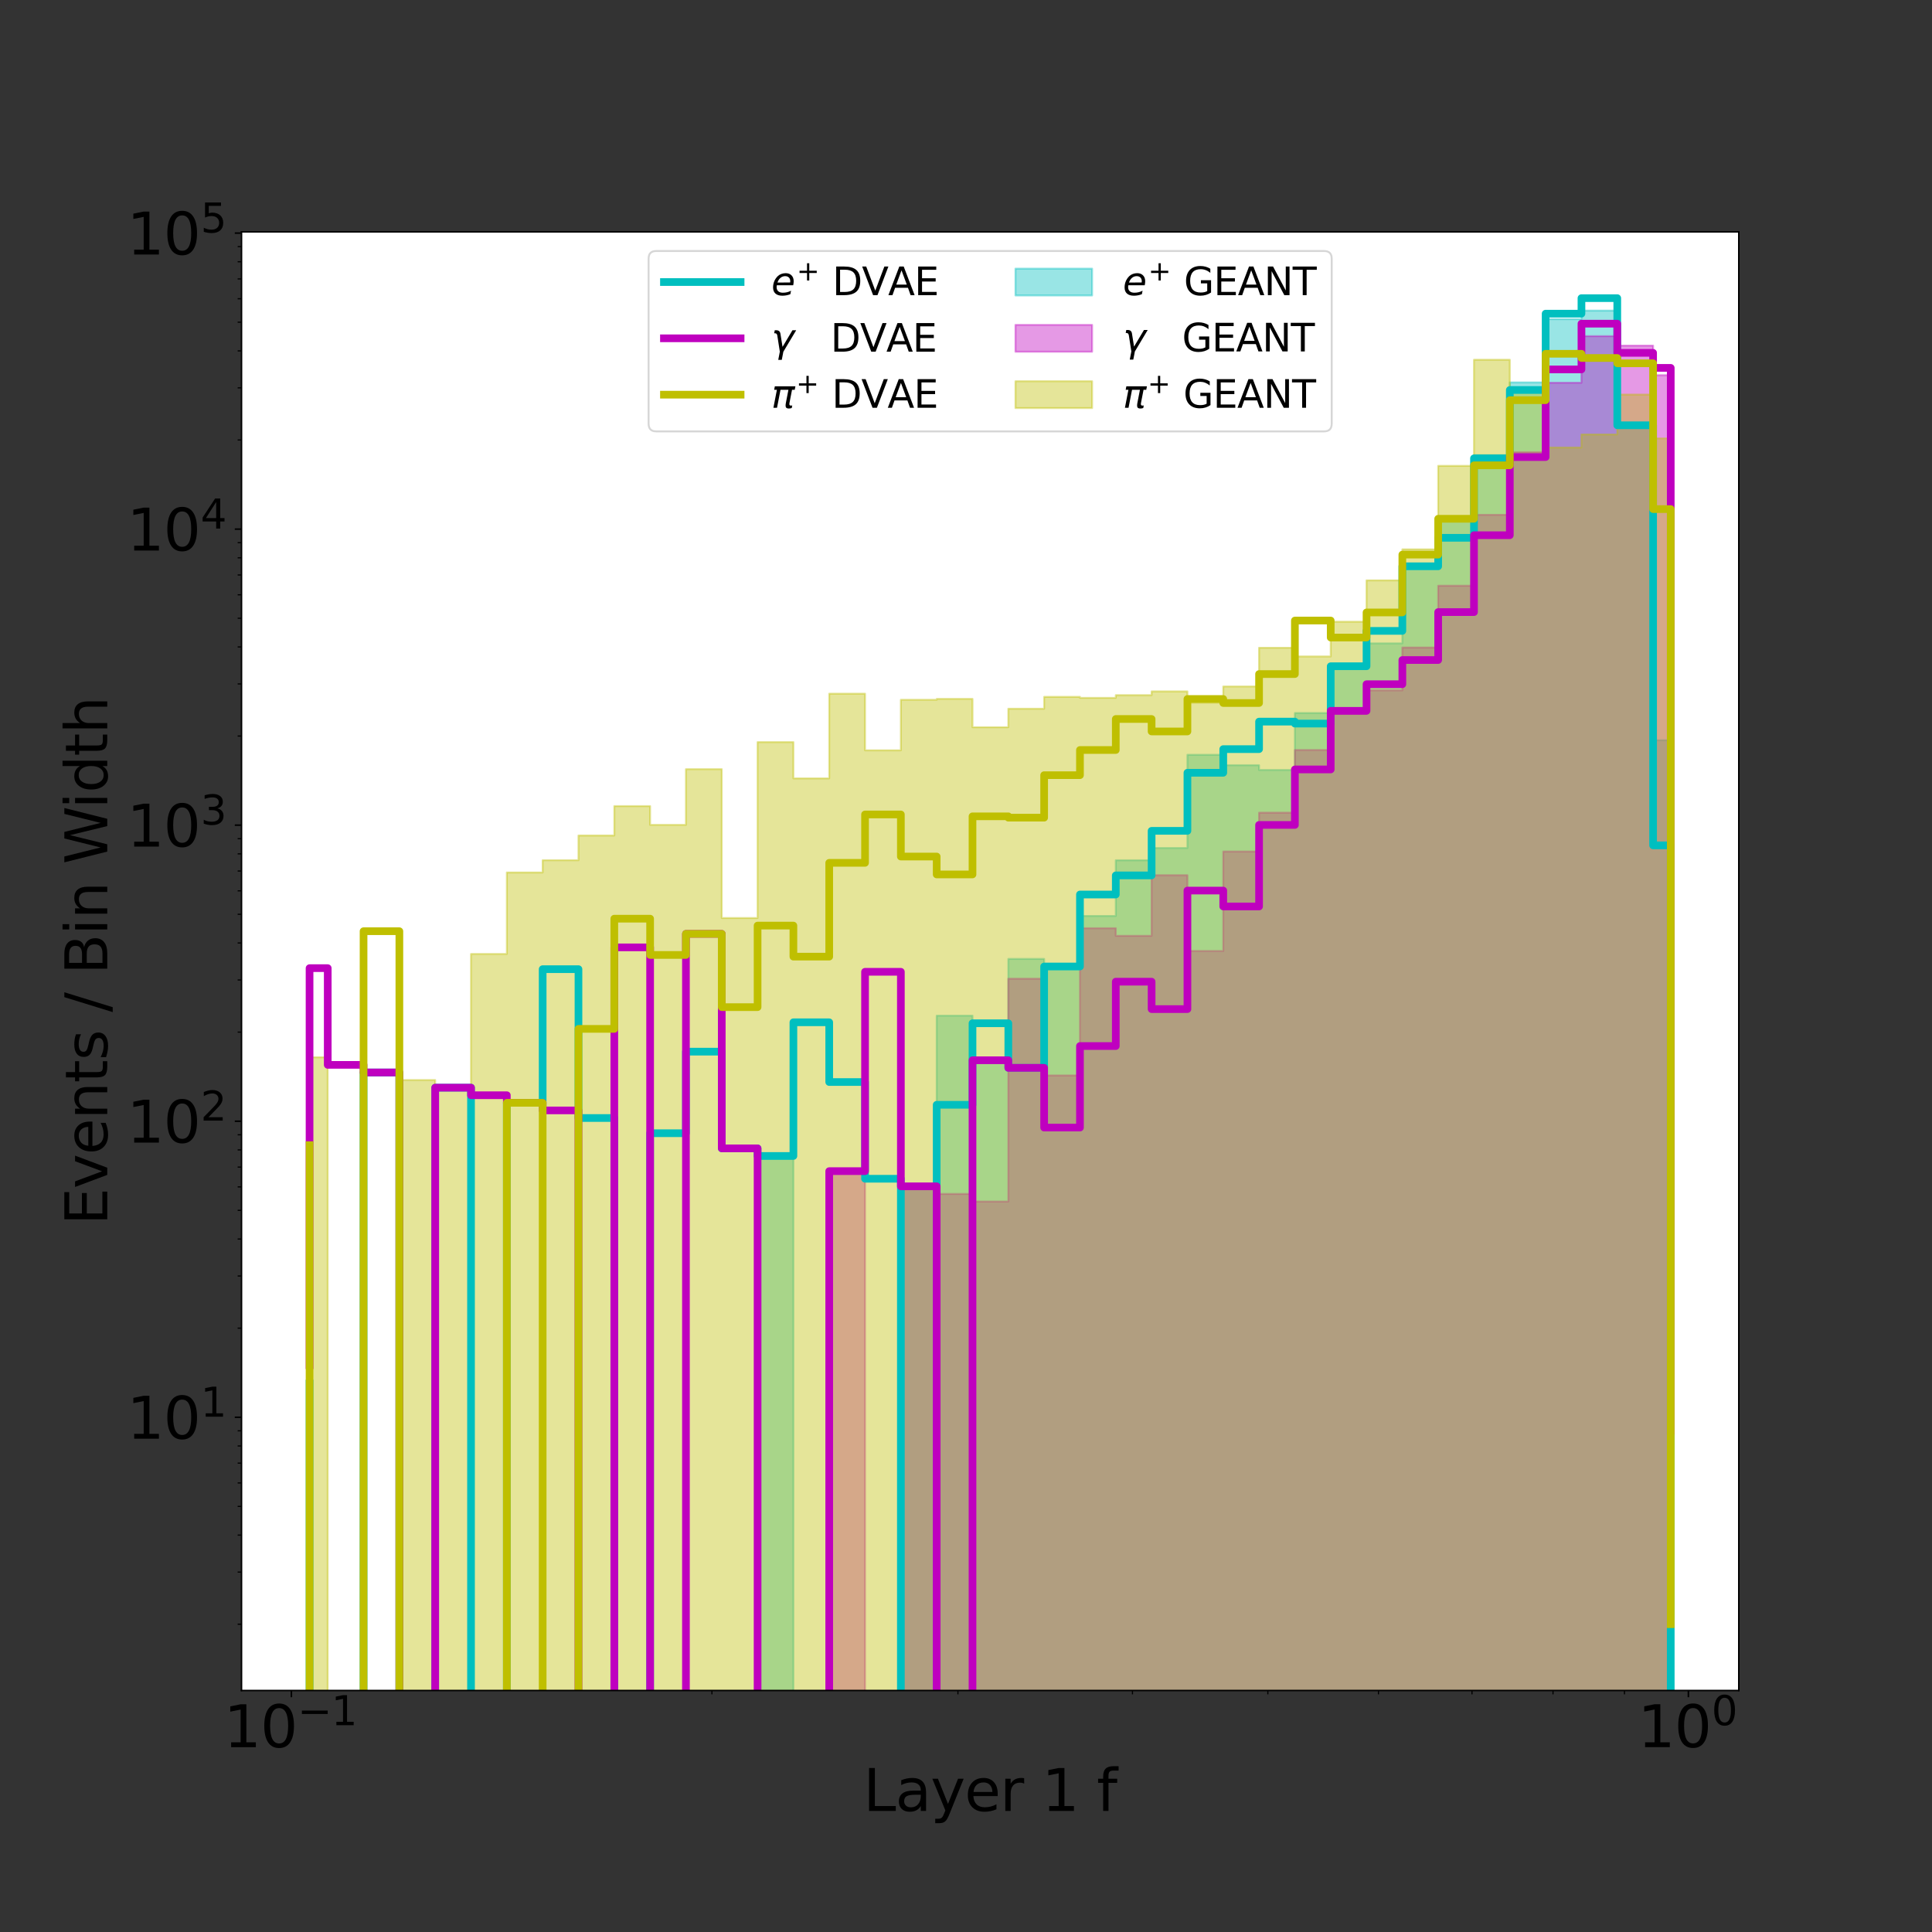 <?xml version="1.0" encoding="utf-8" standalone="no"?>
<!DOCTYPE svg PUBLIC "-//W3C//DTD SVG 1.1//EN"
  "http://www.w3.org/Graphics/SVG/1.1/DTD/svg11.dtd">
<svg height="1008pt" version="1.1" viewBox="0 0 1008 1008" width="1008pt" xmlns="http://www.w3.org/2000/svg" xmlns:xlink="http://www.w3.org/1999/xlink">
 <rect x="0" y="0" width="1008" height="1008" fill="#333333" stroke="none"/>
 <defs>
  <style type="text/css">*{stroke-linecap:butt;stroke-linejoin:round;}</style>
 </defs>
 <g id="figure_1">
  <g id="patch_1">
   <path d="M 0 1008 
L 1008 1008 
L 1008 0 
L 0 0 
z
" style="fill:none;"/>
  </g>
  <g id="axes_1">
   <g id="patch_2">
    <path d="M 126 882 
L 907.2 882 
L 907.2 120.96 
L 126 120.96 
z
" style="fill:#ffffff;"/>
   </g>
   <g id="PolyCollection_1">
    <path clip-path="url(#p5439ce1509)" d="M 161.509 155355.435 
L 161.509 155355.435 
L 161.509 155355.435 
L 161.509 155355.435 
L 170.991 155355.435 
L 170.991 155355.435 
L 189.68 155355.435 
L 189.68 155355.435 
L 208.369 155355.435 
L 208.369 155355.435 
L 227.058 155355.435 
L 227.058 155355.435 
L 245.747 155355.435 
L 245.747 155355.435 
L 264.436 155355.435 
L 264.436 155355.435 
L 283.125 155355.435 
L 283.125 155355.435 
L 301.814 155355.435 
L 301.814 155355.435 
L 320.503 155355.435 
L 320.503 155355.435 
L 339.192 155355.435 
L 339.192 155355.435 
L 357.881 155355.435 
L 357.881 155355.435 
L 376.57 155355.435 
L 376.57 155355.435 
L 395.259 155355.435 
L 395.259 603.111 
L 413.948 603.111 
L 413.948 155355.435 
L 432.637 155355.435 
L 432.637 155355.435 
L 451.326 155355.435 
L 451.326 155355.435 
L 470.015 155355.435 
L 470.015 618.953 
L 488.704 618.953 
L 488.704 529.918 
L 507.393 529.918 
L 507.393 553.177 
L 526.082 553.177 
L 526.082 500.299 
L 544.771 500.299 
L 544.771 504.26 
L 563.46 504.26 
L 563.46 477.9 
L 582.149 477.9 
L 582.149 448.825 
L 600.838 448.825 
L 600.838 442.445 
L 619.527 442.445 
L 619.527 393.805 
L 638.216 393.805 
L 638.216 399.24 
L 656.905 399.24 
L 656.905 401.726 
L 675.594 401.726 
L 675.594 372.006 
L 694.283 372.006 
L 694.283 346.453 
L 712.972 346.453 
L 712.972 335.673 
L 731.661 335.673 
L 731.661 295.457 
L 750.35 295.457 
L 750.35 271.125 
L 769.039 271.125 
L 769.039 237.435 
L 787.728 237.435 
L 787.728 199.517 
L 806.417 199.517 
L 806.417 166.501 
L 825.106 166.501 
L 825.106 162.038 
L 843.795 162.038 
L 843.795 222.661 
L 862.484 222.661 
L 862.484 386.201 
L 871.691 386.201 
L 871.691 155355.435 
L 871.691 155355.435 
L 871.691 155355.435 
L 871.691 155355.435 
L 871.691 155355.435 
L 871.691 155355.435 
L 862.484 155355.435 
L 862.484 155355.435 
L 843.795 155355.435 
L 843.795 155355.435 
L 825.106 155355.435 
L 825.106 155355.435 
L 806.417 155355.435 
L 806.417 155355.435 
L 787.728 155355.435 
L 787.728 155355.435 
L 769.039 155355.435 
L 769.039 155355.435 
L 750.35 155355.435 
L 750.35 155355.435 
L 731.661 155355.435 
L 731.661 155355.435 
L 712.972 155355.435 
L 712.972 155355.435 
L 694.283 155355.435 
L 694.283 155355.435 
L 675.594 155355.435 
L 675.594 155355.435 
L 656.905 155355.435 
L 656.905 155355.435 
L 638.216 155355.435 
L 638.216 155355.435 
L 619.527 155355.435 
L 619.527 155355.435 
L 600.838 155355.435 
L 600.838 155355.435 
L 582.149 155355.435 
L 582.149 155355.435 
L 563.46 155355.435 
L 563.46 155355.435 
L 544.771 155355.435 
L 544.771 155355.435 
L 526.082 155355.435 
L 526.082 155355.435 
L 507.393 155355.435 
L 507.393 155355.435 
L 488.704 155355.435 
L 488.704 155355.435 
L 470.015 155355.435 
L 470.015 155355.435 
L 451.326 155355.435 
L 451.326 155355.435 
L 432.637 155355.435 
L 432.637 155355.435 
L 413.948 155355.435 
L 413.948 155355.435 
L 395.259 155355.435 
L 395.259 155355.435 
L 376.57 155355.435 
L 376.57 155355.435 
L 357.881 155355.435 
L 357.881 155355.435 
L 339.192 155355.435 
L 339.192 155355.435 
L 320.503 155355.435 
L 320.503 155355.435 
L 301.814 155355.435 
L 301.814 155355.435 
L 283.125 155355.435 
L 283.125 155355.435 
L 264.436 155355.435 
L 264.436 155355.435 
L 245.747 155355.435 
L 245.747 155355.435 
L 227.058 155355.435 
L 227.058 155355.435 
L 208.369 155355.435 
L 208.369 155355.435 
L 189.68 155355.435 
L 189.68 155355.435 
L 170.991 155355.435 
L 170.991 155355.435 
L 161.509 155355.435 
L 161.509 155355.435 
L 161.509 155355.435 
z
" style="fill:#00bfbf;fill-opacity:0.4;stroke:#00bfbf;stroke-opacity:0.4;"/>
   </g>
   <g id="PolyCollection_2">
    <path clip-path="url(#p5439ce1509)" d="M 161.509 155355.435 
L 161.509 155355.435 
L 161.509 155355.435 
L 161.509 155355.435 
L 170.991 155355.435 
L 170.991 155355.435 
L 189.68 155355.435 
L 189.68 155355.435 
L 208.369 155355.435 
L 208.369 155355.435 
L 227.058 155355.435 
L 227.058 155355.435 
L 245.747 155355.435 
L 245.747 155355.435 
L 264.436 155355.435 
L 264.436 155355.435 
L 283.125 155355.435 
L 283.125 155355.435 
L 301.814 155355.435 
L 301.814 155355.435 
L 320.503 155355.435 
L 320.503 155355.435 
L 339.192 155355.435 
L 339.192 155355.435 
L 357.881 155355.435 
L 357.881 155355.435 
L 376.57 155355.435 
L 376.57 155355.435 
L 395.259 155355.435 
L 395.259 155355.435 
L 413.948 155355.435 
L 413.948 155355.435 
L 432.637 155355.435 
L 432.637 611.032 
L 451.326 611.032 
L 451.326 155355.435 
L 470.015 155355.435 
L 470.015 618.953 
L 488.704 618.953 
L 488.704 622.913 
L 507.393 622.913 
L 507.393 626.874 
L 526.082 626.874 
L 526.082 510.64 
L 544.771 510.64 
L 544.771 561.098 
L 563.46 561.098 
L 563.46 484.294 
L 582.149 484.294 
L 582.149 488.255 
L 600.838 488.255 
L 600.838 456.62 
L 619.527 456.62 
L 619.527 496.176 
L 638.216 496.176 
L 638.216 444.263 
L 656.905 444.263 
L 656.905 424.006 
L 675.594 424.006 
L 675.594 391.304 
L 694.283 391.304 
L 694.283 372.525 
L 712.972 372.525 
L 712.972 360.189 
L 731.661 360.189 
L 731.661 337.832 
L 750.35 337.832 
L 750.35 305.599 
L 769.039 305.599 
L 769.039 268.594 
L 787.728 268.594 
L 787.728 235.884 
L 806.417 235.884 
L 806.417 199.704 
L 825.106 199.704 
L 825.106 175.385 
L 843.795 175.385 
L 843.795 180.321 
L 862.484 180.321 
L 862.484 195.754 
L 871.691 195.754 
L 871.691 155355.435 
L 871.691 155355.435 
L 871.691 155355.435 
L 871.691 155355.435 
L 871.691 155355.435 
L 871.691 155355.435 
L 862.484 155355.435 
L 862.484 155355.435 
L 843.795 155355.435 
L 843.795 155355.435 
L 825.106 155355.435 
L 825.106 155355.435 
L 806.417 155355.435 
L 806.417 155355.435 
L 787.728 155355.435 
L 787.728 155355.435 
L 769.039 155355.435 
L 769.039 155355.435 
L 750.35 155355.435 
L 750.35 155355.435 
L 731.661 155355.435 
L 731.661 155355.435 
L 712.972 155355.435 
L 712.972 155355.435 
L 694.283 155355.435 
L 694.283 155355.435 
L 675.594 155355.435 
L 675.594 155355.435 
L 656.905 155355.435 
L 656.905 155355.435 
L 638.216 155355.435 
L 638.216 155355.435 
L 619.527 155355.435 
L 619.527 155355.435 
L 600.838 155355.435 
L 600.838 155355.435 
L 582.149 155355.435 
L 582.149 155355.435 
L 563.46 155355.435 
L 563.46 155355.435 
L 544.771 155355.435 
L 544.771 155355.435 
L 526.082 155355.435 
L 526.082 155355.435 
L 507.393 155355.435 
L 507.393 155355.435 
L 488.704 155355.435 
L 488.704 155355.435 
L 470.015 155355.435 
L 470.015 155355.435 
L 451.326 155355.435 
L 451.326 155355.435 
L 432.637 155355.435 
L 432.637 155355.435 
L 413.948 155355.435 
L 413.948 155355.435 
L 395.259 155355.435 
L 395.259 155355.435 
L 376.57 155355.435 
L 376.57 155355.435 
L 357.881 155355.435 
L 357.881 155355.435 
L 339.192 155355.435 
L 339.192 155355.435 
L 320.503 155355.435 
L 320.503 155355.435 
L 301.814 155355.435 
L 301.814 155355.435 
L 283.125 155355.435 
L 283.125 155355.435 
L 264.436 155355.435 
L 264.436 155355.435 
L 245.747 155355.435 
L 245.747 155355.435 
L 227.058 155355.435 
L 227.058 155355.435 
L 208.369 155355.435 
L 208.369 155355.435 
L 189.68 155355.435 
L 189.68 155355.435 
L 170.991 155355.435 
L 170.991 155355.435 
L 161.509 155355.435 
L 161.509 155355.435 
L 161.509 155355.435 
z
" style="fill:#bf00bf;fill-opacity:0.4;stroke:#bf00bf;stroke-opacity:0.4;"/>
   </g>
   <g id="PolyCollection_3">
    <path clip-path="url(#p5439ce1509)" d="M 161.509 155355.435 
L 161.509 773.71 
L 161.509 773.71 
L 161.509 551.623 
L 170.991 551.623 
L 170.991 155355.435 
L 189.68 155355.435 
L 189.68 155355.435 
L 208.369 155355.435 
L 208.369 563.505 
L 227.058 563.505 
L 227.058 567.466 
L 245.747 567.466 
L 245.747 497.729 
L 264.436 497.729 
L 264.436 455.192 
L 283.125 455.192 
L 283.125 448.812 
L 301.814 448.812 
L 301.814 435.914 
L 320.503 435.914 
L 320.503 420.576 
L 339.192 420.576 
L 339.192 430.374 
L 357.881 430.374 
L 357.881 401.298 
L 376.57 401.298 
L 376.57 478.956 
L 395.259 478.956 
L 395.259 387.183 
L 413.948 387.183 
L 413.948 406.112 
L 432.637 406.112 
L 432.637 361.919 
L 451.326 361.919 
L 451.326 391.462 
L 470.015 391.462 
L 470.015 365.103 
L 488.704 365.103 
L 488.704 364.639 
L 507.393 364.639 
L 507.393 379.417 
L 526.082 379.417 
L 526.082 369.764 
L 544.771 369.764 
L 544.771 363.58 
L 563.46 363.58 
L 563.46 364.1 
L 582.149 364.1 
L 582.149 362.691 
L 600.838 362.691 
L 600.838 360.728 
L 619.527 360.728 
L 619.527 366.606 
L 638.216 366.606 
L 638.216 358.174 
L 656.905 358.174 
L 656.905 337.966 
L 675.594 337.966 
L 675.594 342.493 
L 694.283 342.493 
L 694.283 324.371 
L 712.972 324.371 
L 712.972 302.789 
L 731.661 302.789 
L 731.661 286.618 
L 750.35 286.618 
L 750.35 243.054 
L 769.039 243.054 
L 769.039 187.702 
L 787.728 187.702 
L 787.728 203.566 
L 806.417 203.566 
L 806.417 233.48 
L 825.106 233.48 
L 825.106 226.657 
L 843.795 226.657 
L 843.795 205.858 
L 862.484 205.858 
L 862.484 228.726 
L 871.691 228.726 
L 871.691 155355.435 
L 871.691 155355.435 
L 871.691 155355.435 
L 871.691 155355.435 
L 871.691 155355.435 
L 871.691 155355.435 
L 862.484 155355.435 
L 862.484 155355.435 
L 843.795 155355.435 
L 843.795 155355.435 
L 825.106 155355.435 
L 825.106 155355.435 
L 806.417 155355.435 
L 806.417 155355.435 
L 787.728 155355.435 
L 787.728 155355.435 
L 769.039 155355.435 
L 769.039 155355.435 
L 750.35 155355.435 
L 750.35 155355.435 
L 731.661 155355.435 
L 731.661 155355.435 
L 712.972 155355.435 
L 712.972 155355.435 
L 694.283 155355.435 
L 694.283 155355.435 
L 675.594 155355.435 
L 675.594 155355.435 
L 656.905 155355.435 
L 656.905 155355.435 
L 638.216 155355.435 
L 638.216 155355.435 
L 619.527 155355.435 
L 619.527 155355.435 
L 600.838 155355.435 
L 600.838 155355.435 
L 582.149 155355.435 
L 582.149 155355.435 
L 563.46 155355.435 
L 563.46 155355.435 
L 544.771 155355.435 
L 544.771 155355.435 
L 526.082 155355.435 
L 526.082 155355.435 
L 507.393 155355.435 
L 507.393 155355.435 
L 488.704 155355.435 
L 488.704 155355.435 
L 470.015 155355.435 
L 470.015 155355.435 
L 451.326 155355.435 
L 451.326 155355.435 
L 432.637 155355.435 
L 432.637 155355.435 
L 413.948 155355.435 
L 413.948 155355.435 
L 395.259 155355.435 
L 395.259 155355.435 
L 376.57 155355.435 
L 376.57 155355.435 
L 357.881 155355.435 
L 357.881 155355.435 
L 339.192 155355.435 
L 339.192 155355.435 
L 320.503 155355.435 
L 320.503 155355.435 
L 301.814 155355.435 
L 301.814 155355.435 
L 283.125 155355.435 
L 283.125 155355.435 
L 264.436 155355.435 
L 264.436 155355.435 
L 245.747 155355.435 
L 245.747 155355.435 
L 227.058 155355.435 
L 227.058 155355.435 
L 208.369 155355.435 
L 208.369 155355.435 
L 189.68 155355.435 
L 189.68 155355.435 
L 170.991 155355.435 
L 170.991 155355.435 
L 161.509 155355.435 
L 161.509 155355.435 
L 161.509 155355.435 
z
" style="fill:#bfbf00;fill-opacity:0.4;stroke:#bfbf00;stroke-opacity:0.4;"/>
   </g>
   <g id="matplotlib.axis_1">
    <g id="xtick_1">
     <g id="line2d_1">
      <defs>
       <path d="M 0 0 
L 0 3.5 
" id="m9862a47df2" style="stroke:#000000;stroke-width:0.8;"/>
      </defs>
      <g>
       <use style="stroke:#000000;stroke-width:0.8;" x="152.027" xlink:href="#m9862a47df2" y="882"/>
      </g>
     </g>
     <g id="text_1">
      <!-- $\mathdefault{10^{-1}}$ -->
      <g transform="translate(116.777 911.795)scale(0.3 -0.3)">
       <defs>
        <path d="M 794 531 
L 1825 531 
L 1825 4091 
L 703 3866 
L 703 4441 
L 1819 4666 
L 2450 4666 
L 2450 531 
L 3481 531 
L 3481 0 
L 794 0 
L 794 531 
z
" id="DejaVuSans-31" transform="scale(0.016)"/>
        <path d="M 2034 4250 
Q 1547 4250 1301 3770 
Q 1056 3291 1056 2328 
Q 1056 1369 1301 889 
Q 1547 409 2034 409 
Q 2525 409 2770 889 
Q 3016 1369 3016 2328 
Q 3016 3291 2770 3770 
Q 2525 4250 2034 4250 
z
M 2034 4750 
Q 2819 4750 3233 4129 
Q 3647 3509 3647 2328 
Q 3647 1150 3233 529 
Q 2819 -91 2034 -91 
Q 1250 -91 836 529 
Q 422 1150 422 2328 
Q 422 3509 836 4129 
Q 1250 4750 2034 4750 
z
" id="DejaVuSans-30" transform="scale(0.016)"/>
        <path d="M 678 2272 
L 4684 2272 
L 4684 1741 
L 678 1741 
L 678 2272 
z
" id="DejaVuSans-2212" transform="scale(0.016)"/>
       </defs>
       <use transform="translate(0 0.684)" xlink:href="#DejaVuSans-31"/>
       <use transform="translate(63.623 0.684)" xlink:href="#DejaVuSans-30"/>
       <use transform="translate(128.203 38.966)scale(0.7)" xlink:href="#DejaVuSans-2212"/>
       <use transform="translate(186.855 38.966)scale(0.7)" xlink:href="#DejaVuSans-31"/>
      </g>
     </g>
    </g>
    <g id="xtick_2">
     <g id="line2d_2">
      <g>
       <use style="stroke:#000000;stroke-width:0.8;" x="880.898" xlink:href="#m9862a47df2" y="882"/>
      </g>
     </g>
     <g id="text_2">
      <!-- $\mathdefault{10^{0}}$ -->
      <g transform="translate(854.497 911.795)scale(0.3 -0.3)">
       <use transform="translate(0 0.766)" xlink:href="#DejaVuSans-31"/>
       <use transform="translate(63.623 0.766)" xlink:href="#DejaVuSans-30"/>
       <use transform="translate(128.203 39.047)scale(0.7)" xlink:href="#DejaVuSans-30"/>
      </g>
     </g>
    </g>
    <g id="xtick_3">
     <g id="line2d_3">
      <defs>
       <path d="M 0 0 
L 0 2 
" id="m8ab77918c0" style="stroke:#000000;stroke-width:0.6;"/>
      </defs>
      <g>
       <use style="stroke:#000000;stroke-width:0.6;" x="371.439" xlink:href="#m8ab77918c0" y="882"/>
      </g>
     </g>
    </g>
    <g id="xtick_4">
     <g id="line2d_4">
      <g>
       <use style="stroke:#000000;stroke-width:0.6;" x="499.786" xlink:href="#m8ab77918c0" y="882"/>
      </g>
     </g>
    </g>
    <g id="xtick_5">
     <g id="line2d_5">
      <g>
       <use style="stroke:#000000;stroke-width:0.6;" x="590.851" xlink:href="#m8ab77918c0" y="882"/>
      </g>
     </g>
    </g>
    <g id="xtick_6">
     <g id="line2d_6">
      <g>
       <use style="stroke:#000000;stroke-width:0.6;" x="661.486" xlink:href="#m8ab77918c0" y="882"/>
      </g>
     </g>
    </g>
    <g id="xtick_7">
     <g id="line2d_7">
      <g>
       <use style="stroke:#000000;stroke-width:0.6;" x="719.198" xlink:href="#m8ab77918c0" y="882"/>
      </g>
     </g>
    </g>
    <g id="xtick_8">
     <g id="line2d_8">
      <g>
       <use style="stroke:#000000;stroke-width:0.6;" x="767.994" xlink:href="#m8ab77918c0" y="882"/>
      </g>
     </g>
    </g>
    <g id="xtick_9">
     <g id="line2d_9">
      <g>
       <use style="stroke:#000000;stroke-width:0.6;" x="810.263" xlink:href="#m8ab77918c0" y="882"/>
      </g>
     </g>
    </g>
    <g id="xtick_10">
     <g id="line2d_10">
      <g>
       <use style="stroke:#000000;stroke-width:0.6;" x="847.546" xlink:href="#m8ab77918c0" y="882"/>
      </g>
     </g>
    </g>
    <g id="text_3">
     <!-- Layer 1 f -->
     <g transform="translate(450.417 944.83)scale(0.3 -0.3)">
      <defs>
       <path d="M 628 4666 
L 1259 4666 
L 1259 531 
L 3531 531 
L 3531 0 
L 628 0 
L 628 4666 
z
" id="DejaVuSans-4c" transform="scale(0.016)"/>
       <path d="M 2194 1759 
Q 1497 1759 1228 1600 
Q 959 1441 959 1056 
Q 959 750 1161 570 
Q 1363 391 1709 391 
Q 2188 391 2477 730 
Q 2766 1069 2766 1631 
L 2766 1759 
L 2194 1759 
z
M 3341 1997 
L 3341 0 
L 2766 0 
L 2766 531 
Q 2569 213 2275 61 
Q 1981 -91 1556 -91 
Q 1019 -91 701 211 
Q 384 513 384 1019 
Q 384 1609 779 1909 
Q 1175 2209 1959 2209 
L 2766 2209 
L 2766 2266 
Q 2766 2663 2505 2880 
Q 2244 3097 1772 3097 
Q 1472 3097 1187 3025 
Q 903 2953 641 2809 
L 641 3341 
Q 956 3463 1253 3523 
Q 1550 3584 1831 3584 
Q 2591 3584 2966 3190 
Q 3341 2797 3341 1997 
z
" id="DejaVuSans-61" transform="scale(0.016)"/>
       <path d="M 2059 -325 
Q 1816 -950 1584 -1140 
Q 1353 -1331 966 -1331 
L 506 -1331 
L 506 -850 
L 844 -850 
Q 1081 -850 1212 -737 
Q 1344 -625 1503 -206 
L 1606 56 
L 191 3500 
L 800 3500 
L 1894 763 
L 2988 3500 
L 3597 3500 
L 2059 -325 
z
" id="DejaVuSans-79" transform="scale(0.016)"/>
       <path d="M 3597 1894 
L 3597 1613 
L 953 1613 
Q 991 1019 1311 708 
Q 1631 397 2203 397 
Q 2534 397 2845 478 
Q 3156 559 3463 722 
L 3463 178 
Q 3153 47 2828 -22 
Q 2503 -91 2169 -91 
Q 1331 -91 842 396 
Q 353 884 353 1716 
Q 353 2575 817 3079 
Q 1281 3584 2069 3584 
Q 2775 3584 3186 3129 
Q 3597 2675 3597 1894 
z
M 3022 2063 
Q 3016 2534 2758 2815 
Q 2500 3097 2075 3097 
Q 1594 3097 1305 2825 
Q 1016 2553 972 2059 
L 3022 2063 
z
" id="DejaVuSans-65" transform="scale(0.016)"/>
       <path d="M 2631 2963 
Q 2534 3019 2420 3045 
Q 2306 3072 2169 3072 
Q 1681 3072 1420 2755 
Q 1159 2438 1159 1844 
L 1159 0 
L 581 0 
L 581 3500 
L 1159 3500 
L 1159 2956 
Q 1341 3275 1631 3429 
Q 1922 3584 2338 3584 
Q 2397 3584 2469 3576 
Q 2541 3569 2628 3553 
L 2631 2963 
z
" id="DejaVuSans-72" transform="scale(0.016)"/>
       <path id="DejaVuSans-20" transform="scale(0.016)"/>
       <path d="M 2375 4863 
L 2375 4384 
L 1825 4384 
Q 1516 4384 1395 4259 
Q 1275 4134 1275 3809 
L 1275 3500 
L 2222 3500 
L 2222 3053 
L 1275 3053 
L 1275 0 
L 697 0 
L 697 3053 
L 147 3053 
L 147 3500 
L 697 3500 
L 697 3744 
Q 697 4328 969 4595 
Q 1241 4863 1831 4863 
L 2375 4863 
z
" id="DejaVuSans-66" transform="scale(0.016)"/>
      </defs>
      <use xlink:href="#DejaVuSans-4c"/>
      <use x="55.713" xlink:href="#DejaVuSans-61"/>
      <use x="116.992" xlink:href="#DejaVuSans-79"/>
      <use x="176.172" xlink:href="#DejaVuSans-65"/>
      <use x="237.695" xlink:href="#DejaVuSans-72"/>
      <use x="278.809" xlink:href="#DejaVuSans-20"/>
      <use x="310.596" xlink:href="#DejaVuSans-31"/>
      <use x="374.219" xlink:href="#DejaVuSans-20"/>
      <use x="406.006" xlink:href="#DejaVuSans-66"/>
     </g>
    </g>
   </g>
   <g id="matplotlib.axis_2">
    <g id="ytick_1">
     <g id="line2d_11">
      <defs>
       <path d="M 0 0 
L -3.5 0 
" id="mbfbe33fd25" style="stroke:#000000;stroke-width:0.8;"/>
      </defs>
      <g>
       <use style="stroke:#000000;stroke-width:0.8;" x="126" xlink:href="#mbfbe33fd25" y="739.443"/>
      </g>
     </g>
     <g id="text_4">
      <!-- $\mathdefault{10^{1}}$ -->
      <g transform="translate(66.2 750.841)scale(0.3 -0.3)">
       <use transform="translate(0 0.684)" xlink:href="#DejaVuSans-31"/>
       <use transform="translate(63.623 0.684)" xlink:href="#DejaVuSans-30"/>
       <use transform="translate(128.203 38.966)scale(0.7)" xlink:href="#DejaVuSans-31"/>
      </g>
     </g>
    </g>
    <g id="ytick_2">
     <g id="line2d_12">
      <g>
       <use style="stroke:#000000;stroke-width:0.8;" x="126" xlink:href="#mbfbe33fd25" y="584.982"/>
      </g>
     </g>
     <g id="text_5">
      <!-- $\mathdefault{10^{2}}$ -->
      <g transform="translate(66.2 596.379)scale(0.3 -0.3)">
       <defs>
        <path d="M 1228 531 
L 3431 531 
L 3431 0 
L 469 0 
L 469 531 
Q 828 903 1448 1529 
Q 2069 2156 2228 2338 
Q 2531 2678 2651 2914 
Q 2772 3150 2772 3378 
Q 2772 3750 2511 3984 
Q 2250 4219 1831 4219 
Q 1534 4219 1204 4116 
Q 875 4013 500 3803 
L 500 4441 
Q 881 4594 1212 4672 
Q 1544 4750 1819 4750 
Q 2544 4750 2975 4387 
Q 3406 4025 3406 3419 
Q 3406 3131 3298 2873 
Q 3191 2616 2906 2266 
Q 2828 2175 2409 1742 
Q 1991 1309 1228 531 
z
" id="DejaVuSans-32" transform="scale(0.016)"/>
       </defs>
       <use transform="translate(0 0.766)" xlink:href="#DejaVuSans-31"/>
       <use transform="translate(63.623 0.766)" xlink:href="#DejaVuSans-30"/>
       <use transform="translate(128.203 39.047)scale(0.7)" xlink:href="#DejaVuSans-32"/>
      </g>
     </g>
    </g>
    <g id="ytick_3">
     <g id="line2d_13">
      <g>
       <use style="stroke:#000000;stroke-width:0.8;" x="126" xlink:href="#mbfbe33fd25" y="430.52"/>
      </g>
     </g>
     <g id="text_6">
      <!-- $\mathdefault{10^{3}}$ -->
      <g transform="translate(66.2 441.918)scale(0.3 -0.3)">
       <defs>
        <path d="M 2597 2516 
Q 3050 2419 3304 2112 
Q 3559 1806 3559 1356 
Q 3559 666 3084 287 
Q 2609 -91 1734 -91 
Q 1441 -91 1130 -33 
Q 819 25 488 141 
L 488 750 
Q 750 597 1062 519 
Q 1375 441 1716 441 
Q 2309 441 2620 675 
Q 2931 909 2931 1356 
Q 2931 1769 2642 2001 
Q 2353 2234 1838 2234 
L 1294 2234 
L 1294 2753 
L 1863 2753 
Q 2328 2753 2575 2939 
Q 2822 3125 2822 3475 
Q 2822 3834 2567 4026 
Q 2313 4219 1838 4219 
Q 1578 4219 1281 4162 
Q 984 4106 628 3988 
L 628 4550 
Q 988 4650 1302 4700 
Q 1616 4750 1894 4750 
Q 2613 4750 3031 4423 
Q 3450 4097 3450 3541 
Q 3450 3153 3228 2886 
Q 3006 2619 2597 2516 
z
" id="DejaVuSans-33" transform="scale(0.016)"/>
       </defs>
       <use transform="translate(0 0.766)" xlink:href="#DejaVuSans-31"/>
       <use transform="translate(63.623 0.766)" xlink:href="#DejaVuSans-30"/>
       <use transform="translate(128.203 39.047)scale(0.7)" xlink:href="#DejaVuSans-33"/>
      </g>
     </g>
    </g>
    <g id="ytick_4">
     <g id="line2d_14">
      <g>
       <use style="stroke:#000000;stroke-width:0.8;" x="126" xlink:href="#mbfbe33fd25" y="276.059"/>
      </g>
     </g>
     <g id="text_7">
      <!-- $\mathdefault{10^{4}}$ -->
      <g transform="translate(66.2 287.456)scale(0.3 -0.3)">
       <defs>
        <path d="M 2419 4116 
L 825 1625 
L 2419 1625 
L 2419 4116 
z
M 2253 4666 
L 3047 4666 
L 3047 1625 
L 3713 1625 
L 3713 1100 
L 3047 1100 
L 3047 0 
L 2419 0 
L 2419 1100 
L 313 1100 
L 313 1709 
L 2253 4666 
z
" id="DejaVuSans-34" transform="scale(0.016)"/>
       </defs>
       <use transform="translate(0 0.684)" xlink:href="#DejaVuSans-31"/>
       <use transform="translate(63.623 0.684)" xlink:href="#DejaVuSans-30"/>
       <use transform="translate(128.203 38.966)scale(0.7)" xlink:href="#DejaVuSans-34"/>
      </g>
     </g>
    </g>
    <g id="ytick_5">
     <g id="line2d_15">
      <g>
       <use style="stroke:#000000;stroke-width:0.8;" x="126" xlink:href="#mbfbe33fd25" y="121.597"/>
      </g>
     </g>
     <g id="text_8">
      <!-- $\mathdefault{10^{5}}$ -->
      <g transform="translate(66.2 132.995)scale(0.3 -0.3)">
       <defs>
        <path d="M 691 4666 
L 3169 4666 
L 3169 4134 
L 1269 4134 
L 1269 2991 
Q 1406 3038 1543 3061 
Q 1681 3084 1819 3084 
Q 2600 3084 3056 2656 
Q 3513 2228 3513 1497 
Q 3513 744 3044 326 
Q 2575 -91 1722 -91 
Q 1428 -91 1123 -41 
Q 819 9 494 109 
L 494 744 
Q 775 591 1075 516 
Q 1375 441 1709 441 
Q 2250 441 2565 725 
Q 2881 1009 2881 1497 
Q 2881 1984 2565 2268 
Q 2250 2553 1709 2553 
Q 1456 2553 1204 2497 
Q 953 2441 691 2322 
L 691 4666 
z
" id="DejaVuSans-35" transform="scale(0.016)"/>
       </defs>
       <use transform="translate(0 0.684)" xlink:href="#DejaVuSans-31"/>
       <use transform="translate(63.623 0.684)" xlink:href="#DejaVuSans-30"/>
       <use transform="translate(128.203 38.966)scale(0.7)" xlink:href="#DejaVuSans-35"/>
      </g>
     </g>
    </g>
    <g id="ytick_6">
     <g id="line2d_16">
      <defs>
       <path d="M 0 0 
L -2 0 
" id="m3b59b20be8" style="stroke:#000000;stroke-width:0.6;"/>
      </defs>
      <g>
       <use style="stroke:#000000;stroke-width:0.6;" x="126" xlink:href="#m3b59b20be8" y="847.407"/>
      </g>
     </g>
    </g>
    <g id="ytick_7">
     <g id="line2d_17">
      <g>
       <use style="stroke:#000000;stroke-width:0.6;" x="126" xlink:href="#m3b59b20be8" y="820.208"/>
      </g>
     </g>
    </g>
    <g id="ytick_8">
     <g id="line2d_18">
      <g>
       <use style="stroke:#000000;stroke-width:0.6;" x="126" xlink:href="#m3b59b20be8" y="800.91"/>
      </g>
     </g>
    </g>
    <g id="ytick_9">
     <g id="line2d_19">
      <g>
       <use style="stroke:#000000;stroke-width:0.6;" x="126" xlink:href="#m3b59b20be8" y="785.941"/>
      </g>
     </g>
    </g>
    <g id="ytick_10">
     <g id="line2d_20">
      <g>
       <use style="stroke:#000000;stroke-width:0.6;" x="126" xlink:href="#m3b59b20be8" y="773.71"/>
      </g>
     </g>
    </g>
    <g id="ytick_11">
     <g id="line2d_21">
      <g>
       <use style="stroke:#000000;stroke-width:0.6;" x="126" xlink:href="#m3b59b20be8" y="763.37"/>
      </g>
     </g>
    </g>
    <g id="ytick_12">
     <g id="line2d_22">
      <g>
       <use style="stroke:#000000;stroke-width:0.6;" x="126" xlink:href="#m3b59b20be8" y="754.412"/>
      </g>
     </g>
    </g>
    <g id="ytick_13">
     <g id="line2d_23">
      <g>
       <use style="stroke:#000000;stroke-width:0.6;" x="126" xlink:href="#m3b59b20be8" y="746.511"/>
      </g>
     </g>
    </g>
    <g id="ytick_14">
     <g id="line2d_24">
      <g>
       <use style="stroke:#000000;stroke-width:0.6;" x="126" xlink:href="#m3b59b20be8" y="692.946"/>
      </g>
     </g>
    </g>
    <g id="ytick_15">
     <g id="line2d_25">
      <g>
       <use style="stroke:#000000;stroke-width:0.6;" x="126" xlink:href="#m3b59b20be8" y="665.746"/>
      </g>
     </g>
    </g>
    <g id="ytick_16">
     <g id="line2d_26">
      <g>
       <use style="stroke:#000000;stroke-width:0.6;" x="126" xlink:href="#m3b59b20be8" y="646.448"/>
      </g>
     </g>
    </g>
    <g id="ytick_17">
     <g id="line2d_27">
      <g>
       <use style="stroke:#000000;stroke-width:0.6;" x="126" xlink:href="#m3b59b20be8" y="631.479"/>
      </g>
     </g>
    </g>
    <g id="ytick_18">
     <g id="line2d_28">
      <g>
       <use style="stroke:#000000;stroke-width:0.6;" x="126" xlink:href="#m3b59b20be8" y="619.249"/>
      </g>
     </g>
    </g>
    <g id="ytick_19">
     <g id="line2d_29">
      <g>
       <use style="stroke:#000000;stroke-width:0.6;" x="126" xlink:href="#m3b59b20be8" y="608.908"/>
      </g>
     </g>
    </g>
    <g id="ytick_20">
     <g id="line2d_30">
      <g>
       <use style="stroke:#000000;stroke-width:0.6;" x="126" xlink:href="#m3b59b20be8" y="599.951"/>
      </g>
     </g>
    </g>
    <g id="ytick_21">
     <g id="line2d_31">
      <g>
       <use style="stroke:#000000;stroke-width:0.6;" x="126" xlink:href="#m3b59b20be8" y="592.05"/>
      </g>
     </g>
    </g>
    <g id="ytick_22">
     <g id="line2d_32">
      <g>
       <use style="stroke:#000000;stroke-width:0.6;" x="126" xlink:href="#m3b59b20be8" y="538.484"/>
      </g>
     </g>
    </g>
    <g id="ytick_23">
     <g id="line2d_33">
      <g>
       <use style="stroke:#000000;stroke-width:0.6;" x="126" xlink:href="#m3b59b20be8" y="511.285"/>
      </g>
     </g>
    </g>
    <g id="ytick_24">
     <g id="line2d_34">
      <g>
       <use style="stroke:#000000;stroke-width:0.6;" x="126" xlink:href="#m3b59b20be8" y="491.987"/>
      </g>
     </g>
    </g>
    <g id="ytick_25">
     <g id="line2d_35">
      <g>
       <use style="stroke:#000000;stroke-width:0.6;" x="126" xlink:href="#m3b59b20be8" y="477.018"/>
      </g>
     </g>
    </g>
    <g id="ytick_26">
     <g id="line2d_36">
      <g>
       <use style="stroke:#000000;stroke-width:0.6;" x="126" xlink:href="#m3b59b20be8" y="464.787"/>
      </g>
     </g>
    </g>
    <g id="ytick_27">
     <g id="line2d_37">
      <g>
       <use style="stroke:#000000;stroke-width:0.6;" x="126" xlink:href="#m3b59b20be8" y="454.447"/>
      </g>
     </g>
    </g>
    <g id="ytick_28">
     <g id="line2d_38">
      <g>
       <use style="stroke:#000000;stroke-width:0.6;" x="126" xlink:href="#m3b59b20be8" y="445.489"/>
      </g>
     </g>
    </g>
    <g id="ytick_29">
     <g id="line2d_39">
      <g>
       <use style="stroke:#000000;stroke-width:0.6;" x="126" xlink:href="#m3b59b20be8" y="437.588"/>
      </g>
     </g>
    </g>
    <g id="ytick_30">
     <g id="line2d_40">
      <g>
       <use style="stroke:#000000;stroke-width:0.6;" x="126" xlink:href="#m3b59b20be8" y="384.023"/>
      </g>
     </g>
    </g>
    <g id="ytick_31">
     <g id="line2d_41">
      <g>
       <use style="stroke:#000000;stroke-width:0.6;" x="126" xlink:href="#m3b59b20be8" y="356.823"/>
      </g>
     </g>
    </g>
    <g id="ytick_32">
     <g id="line2d_42">
      <g>
       <use style="stroke:#000000;stroke-width:0.6;" x="126" xlink:href="#m3b59b20be8" y="337.525"/>
      </g>
     </g>
    </g>
    <g id="ytick_33">
     <g id="line2d_43">
      <g>
       <use style="stroke:#000000;stroke-width:0.6;" x="126" xlink:href="#m3b59b20be8" y="322.556"/>
      </g>
     </g>
    </g>
    <g id="ytick_34">
     <g id="line2d_44">
      <g>
       <use style="stroke:#000000;stroke-width:0.6;" x="126" xlink:href="#m3b59b20be8" y="310.326"/>
      </g>
     </g>
    </g>
    <g id="ytick_35">
     <g id="line2d_45">
      <g>
       <use style="stroke:#000000;stroke-width:0.6;" x="126" xlink:href="#m3b59b20be8" y="299.985"/>
      </g>
     </g>
    </g>
    <g id="ytick_36">
     <g id="line2d_46">
      <g>
       <use style="stroke:#000000;stroke-width:0.6;" x="126" xlink:href="#m3b59b20be8" y="291.028"/>
      </g>
     </g>
    </g>
    <g id="ytick_37">
     <g id="line2d_47">
      <g>
       <use style="stroke:#000000;stroke-width:0.6;" x="126" xlink:href="#m3b59b20be8" y="283.126"/>
      </g>
     </g>
    </g>
    <g id="ytick_38">
     <g id="line2d_48">
      <g>
       <use style="stroke:#000000;stroke-width:0.6;" x="126" xlink:href="#m3b59b20be8" y="229.561"/>
      </g>
     </g>
    </g>
    <g id="ytick_39">
     <g id="line2d_49">
      <g>
       <use style="stroke:#000000;stroke-width:0.6;" x="126" xlink:href="#m3b59b20be8" y="202.362"/>
      </g>
     </g>
    </g>
    <g id="ytick_40">
     <g id="line2d_50">
      <g>
       <use style="stroke:#000000;stroke-width:0.6;" x="126" xlink:href="#m3b59b20be8" y="183.064"/>
      </g>
     </g>
    </g>
    <g id="ytick_41">
     <g id="line2d_51">
      <g>
       <use style="stroke:#000000;stroke-width:0.6;" x="126" xlink:href="#m3b59b20be8" y="168.095"/>
      </g>
     </g>
    </g>
    <g id="ytick_42">
     <g id="line2d_52">
      <g>
       <use style="stroke:#000000;stroke-width:0.6;" x="126" xlink:href="#m3b59b20be8" y="155.864"/>
      </g>
     </g>
    </g>
    <g id="ytick_43">
     <g id="line2d_53">
      <g>
       <use style="stroke:#000000;stroke-width:0.6;" x="126" xlink:href="#m3b59b20be8" y="145.524"/>
      </g>
     </g>
    </g>
    <g id="ytick_44">
     <g id="line2d_54">
      <g>
       <use style="stroke:#000000;stroke-width:0.6;" x="126" xlink:href="#m3b59b20be8" y="136.566"/>
      </g>
     </g>
    </g>
    <g id="ytick_45">
     <g id="line2d_55">
      <g>
       <use style="stroke:#000000;stroke-width:0.6;" x="126" xlink:href="#m3b59b20be8" y="128.665"/>
      </g>
     </g>
    </g>
    <g id="text_9">
     <!-- Events / Bin Width -->
     <g transform="translate(55.961 639.157)rotate(-90)scale(0.3 -0.3)">
      <defs>
       <path d="M 628 4666 
L 3578 4666 
L 3578 4134 
L 1259 4134 
L 1259 2753 
L 3481 2753 
L 3481 2222 
L 1259 2222 
L 1259 531 
L 3634 531 
L 3634 0 
L 628 0 
L 628 4666 
z
" id="DejaVuSans-45" transform="scale(0.016)"/>
       <path d="M 191 3500 
L 800 3500 
L 1894 563 
L 2988 3500 
L 3597 3500 
L 2284 0 
L 1503 0 
L 191 3500 
z
" id="DejaVuSans-76" transform="scale(0.016)"/>
       <path d="M 3513 2113 
L 3513 0 
L 2938 0 
L 2938 2094 
Q 2938 2591 2744 2837 
Q 2550 3084 2163 3084 
Q 1697 3084 1428 2787 
Q 1159 2491 1159 1978 
L 1159 0 
L 581 0 
L 581 3500 
L 1159 3500 
L 1159 2956 
Q 1366 3272 1645 3428 
Q 1925 3584 2291 3584 
Q 2894 3584 3203 3211 
Q 3513 2838 3513 2113 
z
" id="DejaVuSans-6e" transform="scale(0.016)"/>
       <path d="M 1172 4494 
L 1172 3500 
L 2356 3500 
L 2356 3053 
L 1172 3053 
L 1172 1153 
Q 1172 725 1289 603 
Q 1406 481 1766 481 
L 2356 481 
L 2356 0 
L 1766 0 
Q 1100 0 847 248 
Q 594 497 594 1153 
L 594 3053 
L 172 3053 
L 172 3500 
L 594 3500 
L 594 4494 
L 1172 4494 
z
" id="DejaVuSans-74" transform="scale(0.016)"/>
       <path d="M 2834 3397 
L 2834 2853 
Q 2591 2978 2328 3040 
Q 2066 3103 1784 3103 
Q 1356 3103 1142 2972 
Q 928 2841 928 2578 
Q 928 2378 1081 2264 
Q 1234 2150 1697 2047 
L 1894 2003 
Q 2506 1872 2764 1633 
Q 3022 1394 3022 966 
Q 3022 478 2636 193 
Q 2250 -91 1575 -91 
Q 1294 -91 989 -36 
Q 684 19 347 128 
L 347 722 
Q 666 556 975 473 
Q 1284 391 1588 391 
Q 1994 391 2212 530 
Q 2431 669 2431 922 
Q 2431 1156 2273 1281 
Q 2116 1406 1581 1522 
L 1381 1569 
Q 847 1681 609 1914 
Q 372 2147 372 2553 
Q 372 3047 722 3315 
Q 1072 3584 1716 3584 
Q 2034 3584 2315 3537 
Q 2597 3491 2834 3397 
z
" id="DejaVuSans-73" transform="scale(0.016)"/>
       <path d="M 1625 4666 
L 2156 4666 
L 531 -594 
L 0 -594 
L 1625 4666 
z
" id="DejaVuSans-2f" transform="scale(0.016)"/>
       <path d="M 1259 2228 
L 1259 519 
L 2272 519 
Q 2781 519 3026 730 
Q 3272 941 3272 1375 
Q 3272 1813 3026 2020 
Q 2781 2228 2272 2228 
L 1259 2228 
z
M 1259 4147 
L 1259 2741 
L 2194 2741 
Q 2656 2741 2882 2914 
Q 3109 3088 3109 3444 
Q 3109 3797 2882 3972 
Q 2656 4147 2194 4147 
L 1259 4147 
z
M 628 4666 
L 2241 4666 
Q 2963 4666 3353 4366 
Q 3744 4066 3744 3513 
Q 3744 3084 3544 2831 
Q 3344 2578 2956 2516 
Q 3422 2416 3680 2098 
Q 3938 1781 3938 1306 
Q 3938 681 3513 340 
Q 3088 0 2303 0 
L 628 0 
L 628 4666 
z
" id="DejaVuSans-42" transform="scale(0.016)"/>
       <path d="M 603 3500 
L 1178 3500 
L 1178 0 
L 603 0 
L 603 3500 
z
M 603 4863 
L 1178 4863 
L 1178 4134 
L 603 4134 
L 603 4863 
z
" id="DejaVuSans-69" transform="scale(0.016)"/>
       <path d="M 213 4666 
L 850 4666 
L 1831 722 
L 2809 4666 
L 3519 4666 
L 4500 722 
L 5478 4666 
L 6119 4666 
L 4947 0 
L 4153 0 
L 3169 4050 
L 2175 0 
L 1381 0 
L 213 4666 
z
" id="DejaVuSans-57" transform="scale(0.016)"/>
       <path d="M 2906 2969 
L 2906 4863 
L 3481 4863 
L 3481 0 
L 2906 0 
L 2906 525 
Q 2725 213 2448 61 
Q 2172 -91 1784 -91 
Q 1150 -91 751 415 
Q 353 922 353 1747 
Q 353 2572 751 3078 
Q 1150 3584 1784 3584 
Q 2172 3584 2448 3432 
Q 2725 3281 2906 2969 
z
M 947 1747 
Q 947 1113 1208 752 
Q 1469 391 1925 391 
Q 2381 391 2643 752 
Q 2906 1113 2906 1747 
Q 2906 2381 2643 2742 
Q 2381 3103 1925 3103 
Q 1469 3103 1208 2742 
Q 947 2381 947 1747 
z
" id="DejaVuSans-64" transform="scale(0.016)"/>
       <path d="M 3513 2113 
L 3513 0 
L 2938 0 
L 2938 2094 
Q 2938 2591 2744 2837 
Q 2550 3084 2163 3084 
Q 1697 3084 1428 2787 
Q 1159 2491 1159 1978 
L 1159 0 
L 581 0 
L 581 4863 
L 1159 4863 
L 1159 2956 
Q 1366 3272 1645 3428 
Q 1925 3584 2291 3584 
Q 2894 3584 3203 3211 
Q 3513 2838 3513 2113 
z
" id="DejaVuSans-68" transform="scale(0.016)"/>
      </defs>
      <use xlink:href="#DejaVuSans-45"/>
      <use x="63.184" xlink:href="#DejaVuSans-76"/>
      <use x="122.363" xlink:href="#DejaVuSans-65"/>
      <use x="183.887" xlink:href="#DejaVuSans-6e"/>
      <use x="247.266" xlink:href="#DejaVuSans-74"/>
      <use x="286.475" xlink:href="#DejaVuSans-73"/>
      <use x="338.574" xlink:href="#DejaVuSans-20"/>
      <use x="370.361" xlink:href="#DejaVuSans-2f"/>
      <use x="404.053" xlink:href="#DejaVuSans-20"/>
      <use x="435.84" xlink:href="#DejaVuSans-42"/>
      <use x="504.443" xlink:href="#DejaVuSans-69"/>
      <use x="532.227" xlink:href="#DejaVuSans-6e"/>
      <use x="595.605" xlink:href="#DejaVuSans-20"/>
      <use x="627.393" xlink:href="#DejaVuSans-57"/>
      <use x="724.02" xlink:href="#DejaVuSans-69"/>
      <use x="751.803" xlink:href="#DejaVuSans-64"/>
      <use x="815.279" xlink:href="#DejaVuSans-74"/>
      <use x="854.488" xlink:href="#DejaVuSans-68"/>
     </g>
    </g>
   </g>
   <g id="line2d_56">
    <path clip-path="url(#p5439ce1509)" d="M 161.509 721.843 
L 161.509 721.843 
L 161.509 1009 
M 189.68 1009 
L 189.68 559.545 
L 208.369 559.545 
L 208.369 1009 
M 227.058 1009 
L 227.058 567.466 
L 245.747 567.466 
L 245.747 1009 
M 264.436 1009 
L 264.436 575.387 
L 283.125 575.387 
L 283.125 505.65 
L 301.814 505.65 
L 301.814 583.308 
L 320.503 583.308 
L 320.503 1009 
M 339.192 1009 
L 339.192 591.229 
L 357.881 591.229 
L 357.881 548.692 
L 376.57 548.692 
L 376.57 599.15 
L 395.259 599.15 
L 395.259 603.111 
L 413.948 603.111 
L 413.948 533.374 
L 432.637 533.374 
L 432.637 564.534 
L 451.326 564.534 
L 451.326 614.992 
L 470.015 614.992 
L 470.015 1009 
M 488.704 1009 
L 488.704 576.416 
L 507.393 576.416 
L 507.393 533.879 
L 526.082 533.879 
L 526.082 557.138 
L 544.771 557.138 
L 544.771 504.26 
L 563.46 504.26 
L 563.46 466.694 
L 582.149 466.694 
L 582.149 456.726 
L 600.838 456.726 
L 600.838 433.487 
L 619.527 433.487 
L 619.527 403.181 
L 638.216 403.181 
L 638.216 390.844 
L 656.905 390.844 
L 656.905 376.5 
L 675.594 376.5 
L 675.594 377.522 
L 694.283 377.522 
L 694.283 347.6 
L 712.972 347.6 
L 712.972 329.155 
L 731.661 329.155 
L 731.661 295.457 
L 750.35 295.457 
L 750.35 280.594 
L 769.039 280.594 
L 769.039 239.136 
L 787.728 239.136 
L 787.728 203.465 
L 806.417 203.465 
L 806.417 163.644 
L 825.106 163.644 
L 825.106 155.553 
L 843.795 155.553 
L 843.795 221.881 
L 862.484 221.881 
L 862.484 441.054 
L 871.691 441.054 
L 871.691 1009 
" style="fill:none;stroke:#00bfbf;stroke-linecap:square;stroke-width:4;"/>
   </g>
   <g id="line2d_57">
    <path clip-path="url(#p5439ce1509)" d="M 161.509 712.244 
L 161.509 712.244 
L 161.509 505.126 
L 170.991 505.126 
L 170.991 555.584 
L 189.68 555.584 
L 189.68 559.545 
L 208.369 559.545 
L 208.369 1009 
M 227.058 1009 
L 227.058 567.466 
L 245.747 567.466 
L 245.747 571.426 
L 264.436 571.426 
L 264.436 575.387 
L 283.125 575.387 
L 283.125 579.347 
L 301.814 579.347 
L 301.814 1009 
M 320.503 1009 
L 320.503 494.273 
L 339.192 494.273 
L 339.192 1009 
M 357.881 1009 
L 357.881 487.226 
L 376.57 487.226 
L 376.57 599.15 
L 395.259 599.15 
L 395.259 1009 
M 432.637 1009 
L 432.637 611.032 
L 451.326 611.032 
L 451.326 507.028 
L 470.015 507.028 
L 470.015 618.953 
L 488.704 618.953 
L 488.704 1009 
M 507.393 1009 
L 507.393 553.177 
L 526.082 553.177 
L 526.082 557.138 
L 544.771 557.138 
L 544.771 588.297 
L 563.46 588.297 
L 563.46 545.76 
L 582.149 545.76 
L 582.149 512.181 
L 600.838 512.181 
L 600.838 526.482 
L 619.527 526.482 
L 619.527 464.647 
L 638.216 464.647 
L 638.216 472.937 
L 656.905 472.937 
L 656.905 430.4 
L 675.594 430.4 
L 675.594 401.449 
L 694.283 401.449 
L 694.283 370.869 
L 712.972 370.869 
L 712.972 356.978 
L 731.661 356.978 
L 731.661 344.359 
L 750.35 344.359 
L 750.35 319.349 
L 769.039 319.349 
L 769.039 279.24 
L 787.728 279.24 
L 787.728 238.456 
L 806.417 238.456 
L 806.417 192.739 
L 825.106 192.739 
L 825.106 168.871 
L 843.795 168.871 
L 843.795 184.089 
L 862.484 184.089 
L 862.484 191.941 
L 871.691 191.941 
L 871.691 746.511 
L 871.691 746.511 
" style="fill:none;stroke:#bf00bf;stroke-linecap:square;stroke-width:4;"/>
   </g>
   <g id="line2d_58">
    <path clip-path="url(#p5439ce1509)" d="M 161.509 597.481 
L 161.509 597.481 
L 161.509 1009 
M 189.68 1009 
L 189.68 485.848 
L 208.369 485.848 
L 208.369 1009 
M 264.436 1009 
L 264.436 575.387 
L 283.125 575.387 
L 283.125 1009 
M 301.814 1009 
L 301.814 536.81 
L 320.503 536.81 
L 320.503 479.304 
L 339.192 479.304 
L 339.192 498.234 
L 357.881 498.234 
L 357.881 487.226 
L 376.57 487.226 
L 376.57 525.453 
L 395.259 525.453 
L 395.259 482.916 
L 413.948 482.916 
L 413.948 499.107 
L 432.637 499.107 
L 432.637 450.177 
L 451.326 450.177 
L 451.326 424.935 
L 470.015 424.935 
L 470.015 446.891 
L 488.704 446.891 
L 488.704 456.221 
L 507.393 456.221 
L 507.393 425.915 
L 526.082 425.915 
L 526.082 426.602 
L 544.771 426.602 
L 544.771 404.437 
L 563.46 404.437 
L 563.46 391.299 
L 582.149 391.299 
L 582.149 375.128 
L 600.838 375.128 
L 600.838 381.62 
L 619.527 381.62 
L 619.527 364.689 
L 638.216 364.689 
L 638.216 366.786 
L 656.905 366.786 
L 656.905 351.679 
L 675.594 351.679 
L 675.594 323.766 
L 694.283 323.766 
L 694.283 332.631 
L 712.972 332.631 
L 712.972 319.528 
L 731.661 319.528 
L 731.661 289.365 
L 750.35 289.365 
L 750.35 270.662 
L 769.039 270.662 
L 769.039 242.768 
L 787.728 242.768 
L 787.728 208.793 
L 806.417 208.793 
L 806.417 184.583 
L 825.106 184.583 
L 825.106 186.781 
L 843.795 186.781 
L 843.795 189.534 
L 862.484 189.534 
L 862.484 265.605 
L 871.691 265.605 
L 871.691 847.407 
L 871.691 847.407 
" style="fill:none;stroke:#bfbf00;stroke-linecap:square;stroke-width:4;"/>
   </g>
   <g id="patch_3">
    <path d="M 126 882 
L 126 120.96 
" style="fill:none;stroke:#000000;stroke-linecap:square;stroke-linejoin:miter;stroke-width:0.8;"/>
   </g>
   <g id="patch_4">
    <path d="M 907.2 882 
L 907.2 120.96 
" style="fill:none;stroke:#000000;stroke-linecap:square;stroke-linejoin:miter;stroke-width:0.8;"/>
   </g>
   <g id="patch_5">
    <path d="M 126 882 
L 907.2 882 
" style="fill:none;stroke:#000000;stroke-linecap:square;stroke-linejoin:miter;stroke-width:0.8;"/>
   </g>
   <g id="patch_6">
    <path d="M 126 120.96 
L 907.2 120.96 
" style="fill:none;stroke:#000000;stroke-linecap:square;stroke-linejoin:miter;stroke-width:0.8;"/>
   </g>
   <g id="legend_1">
    <g id="patch_7">
     <path d="M 342.4 225.069 
L 690.8 225.069 
Q 694.8 225.069 694.8 221.069 
L 694.8 134.96 
Q 694.8 130.96 690.8 130.96 
L 342.4 130.96 
Q 338.4 130.96 338.4 134.96 
L 338.4 221.069 
Q 338.4 225.069 342.4 225.069 
z
" style="fill:#ffffff;opacity:0.8;stroke:#cccccc;stroke-linejoin:miter;"/>
    </g>
    <g id="line2d_59">
     <path d="M 346.4 147.157 
L 386.4 147.157 
" style="fill:none;stroke:#00bfbf;stroke-linecap:square;stroke-width:4;"/>
    </g>
    <g id="line2d_60"/>
    <g id="text_10">
     <!-- $e^{+}$ DVAE -->
     <g transform="translate(402.4 154.157)scale(0.2 -0.2)">
      <defs>
       <path d="M 3078 2063 
Q 3088 2113 3092 2166 
Q 3097 2219 3097 2272 
Q 3097 2653 2873 2875 
Q 2650 3097 2266 3097 
Q 1838 3097 1509 2826 
Q 1181 2556 1013 2059 
L 3078 2063 
z
M 3578 1613 
L 903 1613 
Q 884 1494 878 1425 
Q 872 1356 872 1306 
Q 872 872 1139 634 
Q 1406 397 1894 397 
Q 2269 397 2603 481 
Q 2938 566 3225 728 
L 3116 159 
Q 2806 34 2476 -28 
Q 2147 -91 1806 -91 
Q 1078 -91 686 257 
Q 294 606 294 1247 
Q 294 1794 489 2264 
Q 684 2734 1063 3103 
Q 1306 3334 1642 3459 
Q 1978 3584 2356 3584 
Q 2950 3584 3301 3228 
Q 3653 2872 3653 2272 
Q 3653 2128 3634 1964 
Q 3616 1800 3578 1613 
z
" id="DejaVuSans-Oblique-65" transform="scale(0.016)"/>
       <path d="M 2944 4013 
L 2944 2272 
L 4684 2272 
L 4684 1741 
L 2944 1741 
L 2944 0 
L 2419 0 
L 2419 1741 
L 678 1741 
L 678 2272 
L 2419 2272 
L 2419 4013 
L 2944 4013 
z
" id="DejaVuSans-2b" transform="scale(0.016)"/>
       <path d="M 1259 4147 
L 1259 519 
L 2022 519 
Q 2988 519 3436 956 
Q 3884 1394 3884 2338 
Q 3884 3275 3436 3711 
Q 2988 4147 2022 4147 
L 1259 4147 
z
M 628 4666 
L 1925 4666 
Q 3281 4666 3915 4102 
Q 4550 3538 4550 2338 
Q 4550 1131 3912 565 
Q 3275 0 1925 0 
L 628 0 
L 628 4666 
z
" id="DejaVuSans-44" transform="scale(0.016)"/>
       <path d="M 1831 0 
L 50 4666 
L 709 4666 
L 2188 738 
L 3669 4666 
L 4325 4666 
L 2547 0 
L 1831 0 
z
" id="DejaVuSans-56" transform="scale(0.016)"/>
       <path d="M 2188 4044 
L 1331 1722 
L 3047 1722 
L 2188 4044 
z
M 1831 4666 
L 2547 4666 
L 4325 0 
L 3669 0 
L 3244 1197 
L 1141 1197 
L 716 0 
L 50 0 
L 1831 4666 
z
" id="DejaVuSans-41" transform="scale(0.016)"/>
      </defs>
      <use transform="translate(0 0.827)" xlink:href="#DejaVuSans-Oblique-65"/>
      <use transform="translate(66.173 39.108)scale(0.7)" xlink:href="#DejaVuSans-2b"/>
      <use transform="translate(127.56 0.827)" xlink:href="#DejaVuSans-20"/>
      <use transform="translate(159.347 0.827)" xlink:href="#DejaVuSans-44"/>
      <use transform="translate(236.349 0.827)" xlink:href="#DejaVuSans-56"/>
      <use transform="translate(304.757 0.827)" xlink:href="#DejaVuSans-41"/>
      <use transform="translate(373.166 0.827)" xlink:href="#DejaVuSans-45"/>
     </g>
    </g>
    <g id="line2d_61">
     <path d="M 346.4 176.513 
L 386.4 176.513 
" style="fill:none;stroke:#bf00bf;stroke-linecap:square;stroke-width:4;"/>
    </g>
    <g id="line2d_62"/>
    <g id="text_11">
     <!-- $\gamma$   DVAE -->
     <g transform="translate(402.4 183.513)scale(0.2 -0.2)">
      <defs>
       <path d="M 1491 2950 
L 1838 788 
L 3456 3500 
L 4066 3500 
L 1972 0 
L 1713 -1331 
L 1138 -1331 
L 1397 0 
L 988 2613 
Q 925 3006 628 3006 
L 475 3006 
L 569 3500 
L 788 3500 
Q 1403 3500 1491 2950 
z
" id="DejaVuSans-Oblique-3b3" transform="scale(0.016)"/>
      </defs>
      <use transform="translate(0 0.094)" xlink:href="#DejaVuSans-Oblique-3b3"/>
      <use transform="translate(59.18 0.094)" xlink:href="#DejaVuSans-20"/>
      <use transform="translate(90.967 0.094)" xlink:href="#DejaVuSans-20"/>
      <use transform="translate(122.754 0.094)" xlink:href="#DejaVuSans-20"/>
      <use transform="translate(154.541 0.094)" xlink:href="#DejaVuSans-44"/>
      <use transform="translate(231.543 0.094)" xlink:href="#DejaVuSans-56"/>
      <use transform="translate(299.951 0.094)" xlink:href="#DejaVuSans-41"/>
      <use transform="translate(368.359 0.094)" xlink:href="#DejaVuSans-45"/>
     </g>
    </g>
    <g id="line2d_63">
     <path d="M 346.4 205.91 
L 386.4 205.91 
" style="fill:none;stroke:#bfbf00;stroke-linecap:square;stroke-width:4;"/>
    </g>
    <g id="line2d_64"/>
    <g id="text_12">
     <!-- $\pi^{+}$ DVAE -->
     <g transform="translate(402.4 212.91)scale(0.2 -0.2)">
      <defs>
       <path d="M 584 3500 
L 3938 3500 
L 3825 2925 
L 3384 2925 
L 2966 775 
Q 2922 550 2981 450 
Q 3038 353 3209 353 
Q 3256 353 3325 363 
Q 3397 369 3419 372 
L 3338 -44 
Q 3222 -84 3103 -103 
Q 2981 -122 2866 -122 
Q 2491 -122 2388 81 
Q 2284 288 2391 838 
L 2797 2925 
L 1506 2925 
L 938 0 
L 350 0 
L 919 2925 
L 472 2925 
L 584 3500 
z
" id="DejaVuSans-Oblique-3c0" transform="scale(0.016)"/>
      </defs>
      <use transform="translate(0 0.827)" xlink:href="#DejaVuSans-Oblique-3c0"/>
      <use transform="translate(64.671 39.108)scale(0.7)" xlink:href="#DejaVuSans-2b"/>
      <use transform="translate(126.058 0.827)" xlink:href="#DejaVuSans-20"/>
      <use transform="translate(157.845 0.827)" xlink:href="#DejaVuSans-44"/>
      <use transform="translate(234.847 0.827)" xlink:href="#DejaVuSans-56"/>
      <use transform="translate(303.255 0.827)" xlink:href="#DejaVuSans-41"/>
      <use transform="translate(371.663 0.827)" xlink:href="#DejaVuSans-45"/>
     </g>
    </g>
    <g id="patch_8">
     <path d="M 529.8 154.157 
L 569.8 154.157 
L 569.8 140.157 
L 529.8 140.157 
z
" style="fill:#00bfbf;opacity:0.4;stroke:#00bfbf;stroke-linejoin:miter;"/>
    </g>
    <g id="text_13">
     <!-- $e^{+}$ GEANT -->
     <g transform="translate(585.8 154.157)scale(0.2 -0.2)">
      <defs>
       <path d="M 3809 666 
L 3809 1919 
L 2778 1919 
L 2778 2438 
L 4434 2438 
L 4434 434 
Q 4069 175 3628 42 
Q 3188 -91 2688 -91 
Q 1594 -91 976 548 
Q 359 1188 359 2328 
Q 359 3472 976 4111 
Q 1594 4750 2688 4750 
Q 3144 4750 3555 4637 
Q 3966 4525 4313 4306 
L 4313 3634 
Q 3963 3931 3569 4081 
Q 3175 4231 2741 4231 
Q 1884 4231 1454 3753 
Q 1025 3275 1025 2328 
Q 1025 1384 1454 906 
Q 1884 428 2741 428 
Q 3075 428 3337 486 
Q 3600 544 3809 666 
z
" id="DejaVuSans-47" transform="scale(0.016)"/>
       <path d="M 628 4666 
L 1478 4666 
L 3547 763 
L 3547 4666 
L 4159 4666 
L 4159 0 
L 3309 0 
L 1241 3903 
L 1241 0 
L 628 0 
L 628 4666 
z
" id="DejaVuSans-4e" transform="scale(0.016)"/>
       <path d="M -19 4666 
L 3928 4666 
L 3928 4134 
L 2272 4134 
L 2272 0 
L 1638 0 
L 1638 4134 
L -19 4134 
L -19 4666 
z
" id="DejaVuSans-54" transform="scale(0.016)"/>
      </defs>
      <use transform="translate(0 0.827)" xlink:href="#DejaVuSans-Oblique-65"/>
      <use transform="translate(66.173 39.108)scale(0.7)" xlink:href="#DejaVuSans-2b"/>
      <use transform="translate(127.56 0.827)" xlink:href="#DejaVuSans-20"/>
      <use transform="translate(159.347 0.827)" xlink:href="#DejaVuSans-47"/>
      <use transform="translate(236.837 0.827)" xlink:href="#DejaVuSans-45"/>
      <use transform="translate(300.021 0.827)" xlink:href="#DejaVuSans-41"/>
      <use transform="translate(368.429 0.827)" xlink:href="#DejaVuSans-4e"/>
      <use transform="translate(443.234 0.827)" xlink:href="#DejaVuSans-54"/>
     </g>
    </g>
    <g id="patch_9">
     <path d="M 529.8 183.513 
L 569.8 183.513 
L 569.8 169.513 
L 529.8 169.513 
z
" style="fill:#bf00bf;opacity:0.4;stroke:#bf00bf;stroke-linejoin:miter;"/>
    </g>
    <g id="text_14">
     <!-- $\gamma$   GEANT -->
     <g transform="translate(585.8 183.513)scale(0.2 -0.2)">
      <use transform="translate(0 0.781)" xlink:href="#DejaVuSans-Oblique-3b3"/>
      <use transform="translate(59.18 0.781)" xlink:href="#DejaVuSans-20"/>
      <use transform="translate(90.967 0.781)" xlink:href="#DejaVuSans-20"/>
      <use transform="translate(122.754 0.781)" xlink:href="#DejaVuSans-20"/>
      <use transform="translate(154.541 0.781)" xlink:href="#DejaVuSans-47"/>
      <use transform="translate(232.031 0.781)" xlink:href="#DejaVuSans-45"/>
      <use transform="translate(295.215 0.781)" xlink:href="#DejaVuSans-41"/>
      <use transform="translate(363.623 0.781)" xlink:href="#DejaVuSans-4e"/>
      <use transform="translate(438.428 0.781)" xlink:href="#DejaVuSans-54"/>
     </g>
    </g>
    <g id="patch_10">
     <path d="M 529.8 212.91 
L 569.8 212.91 
L 569.8 198.91 
L 529.8 198.91 
z
" style="fill:#bfbf00;opacity:0.4;stroke:#bfbf00;stroke-linejoin:miter;"/>
    </g>
    <g id="text_15">
     <!-- $\pi^{+}$ GEANT -->
     <g transform="translate(585.8 212.91)scale(0.2 -0.2)">
      <use transform="translate(0 0.827)" xlink:href="#DejaVuSans-Oblique-3c0"/>
      <use transform="translate(64.671 39.108)scale(0.7)" xlink:href="#DejaVuSans-2b"/>
      <use transform="translate(126.058 0.827)" xlink:href="#DejaVuSans-20"/>
      <use transform="translate(157.845 0.827)" xlink:href="#DejaVuSans-47"/>
      <use transform="translate(235.335 0.827)" xlink:href="#DejaVuSans-45"/>
      <use transform="translate(298.519 0.827)" xlink:href="#DejaVuSans-41"/>
      <use transform="translate(366.927 0.827)" xlink:href="#DejaVuSans-4e"/>
      <use transform="translate(441.732 0.827)" xlink:href="#DejaVuSans-54"/>
     </g>
    </g>
   </g>
  </g>
 </g>
 <defs>
  <clipPath id="p5439ce1509">
   <rect height="761.04" width="781.2" x="126" y="120.96"/>
  </clipPath>
 </defs>
</svg>
